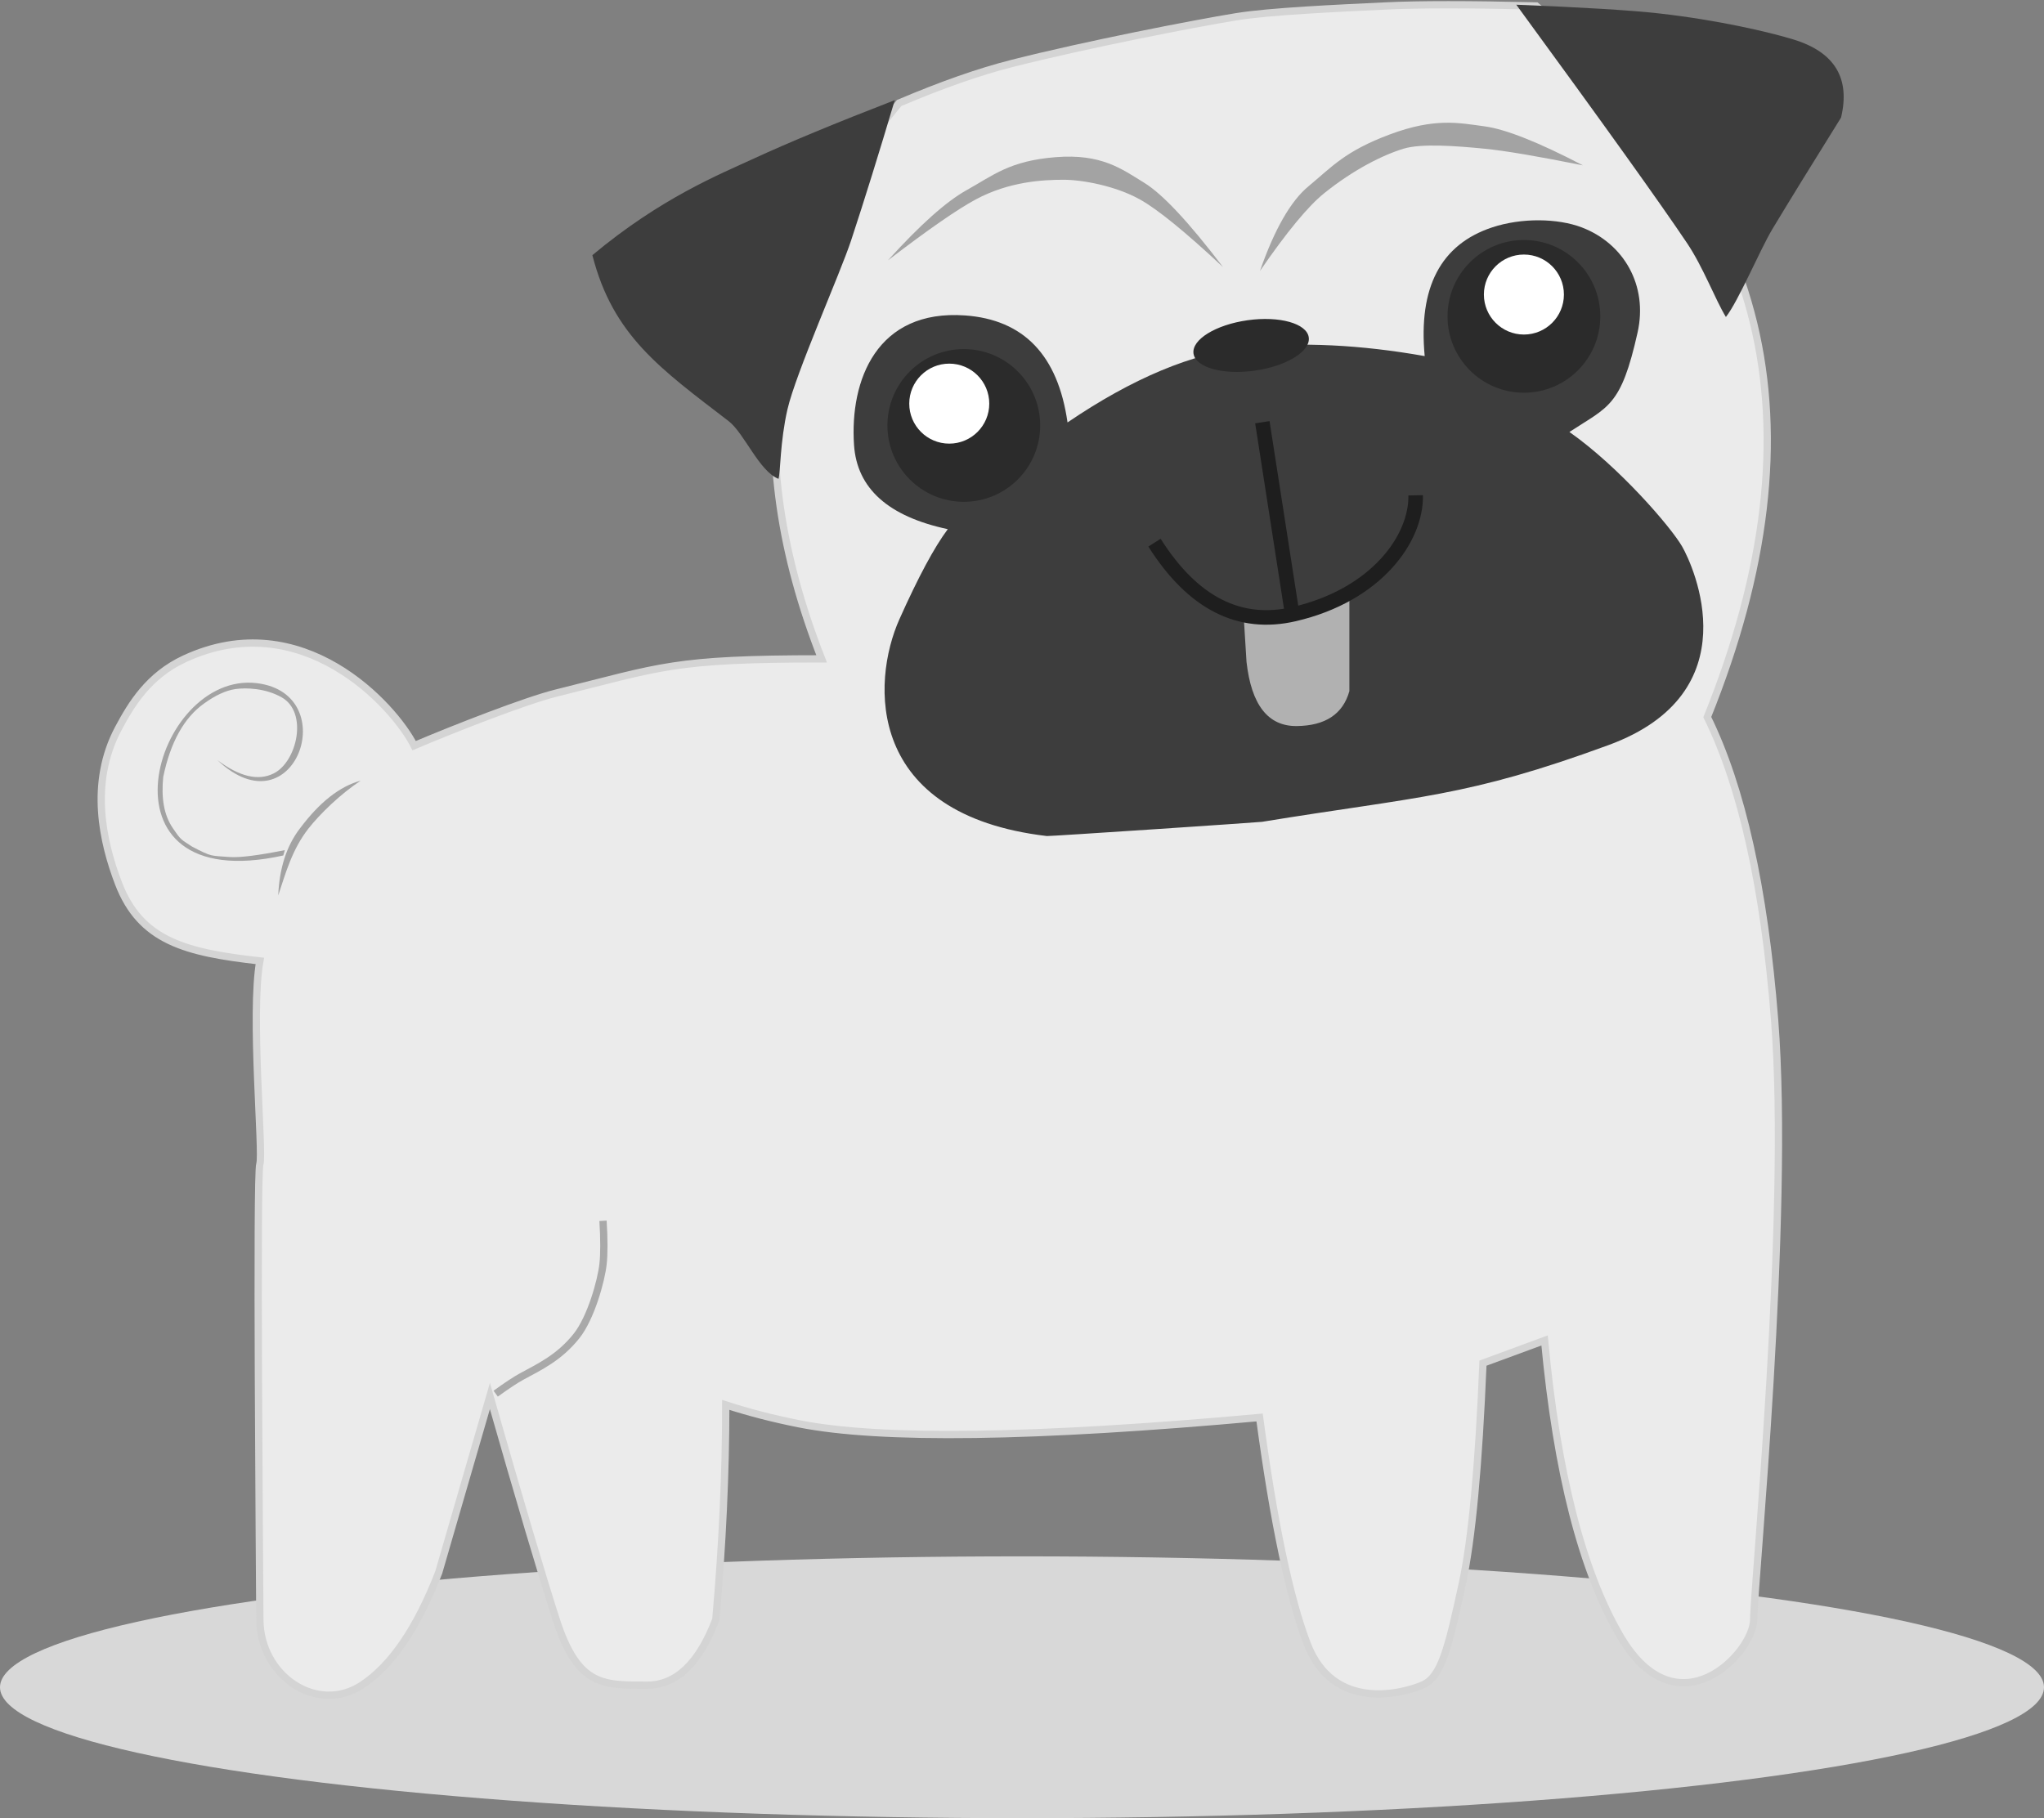 <?xml version="1.0" encoding="UTF-8"?>
<svg width="281px" height="250px" viewBox="0 0 281 250" version="1.1" xmlns="http://www.w3.org/2000/svg" xmlns:xlink="http://www.w3.org/1999/xlink">
    <rect x="0" y="0" width="281" height="250" fill="#808080" stroke="none"/>
    <!-- Generator: Sketch 48.2 (47327) - http://www.bohemiancoding.com/sketch -->
    <title>Group</title>
    <desc>Created with Sketch.</desc>
    <defs></defs>
    <g id="Page-1" stroke="none" stroke-width="1" fill="none" fill-rule="evenodd">
        <g id="gray-" transform="translate(-67, -83)">
            <g id="Group" transform="translate(67, 83)">
                <ellipse id="Oval-7" fill="#D8D8D8" cx="140.5" cy="232" rx="140.5" ry="18"></ellipse>
                <path d="M56.935,102.529 C62.534,100.153 72.298,96.332 76.458,95.301 C91.043,91.686 92.475,90.592 112.953,90.592 C101.626,61.741 105.179,36.264 123.613,14.163 C129.475,11.674 134.638,9.862 139.102,8.729 C149.225,6.157 164.248,3.228 169.96,2.303 C174.638,1.545 183.828,1.14 190.507,0.819 C195.089,0.598 201.98,0.598 211.181,0.819 C227.261,13.945 237.229,28.494 241.087,44.467 C244.945,60.44 242.82,78.485 234.711,98.601 C239.447,108.224 242.531,122.086 243.962,140.186 C246.109,167.337 241.087,218.123 241.087,222.676 C241.087,227.23 230.632,238.399 222.758,224.995 C217.509,216.06 214.037,202.499 212.34,184.314 L203.872,187.433 C203.292,201.583 202.345,211.687 201.033,217.744 C199.065,226.829 198.127,230.611 195.526,231.713 C192.926,232.815 183.333,235.476 179.705,226.017 C177.287,219.71 175.106,209.34 173.162,194.905 C142.147,197.715 121.027,198.002 109.802,195.765 C106.271,195.062 102.929,194.198 99.774,193.174 C99.774,202.556 99.319,212.391 98.409,222.676 C96.12,228.701 92.977,231.713 88.978,231.713 C82.979,231.713 79.438,231.939 76.458,222.676 C74.471,216.501 71.434,206.262 67.349,191.957 L60.316,216.203 C57.341,223.868 53.816,229.038 49.74,231.713 C43.626,235.726 35.76,230.484 35.723,222.676 C35.687,214.869 35.226,161.426 35.723,160.046 C36.221,158.666 34.417,139.346 35.723,132.129 C25.501,130.978 19.317,129.403 16.277,121.429 C14.164,115.889 12.24,107.713 16.277,100.153 C18.05,96.833 20.425,92.885 25.363,90.592 C41.546,83.081 54.163,97.046 56.935,102.529 Z" id="Path-2" stroke="#D4D4D4" fill="#EBEBEB" fill-rule="nonzero"></path>
                <path d="M215.757,59.398 C222.585,64.195 229.722,72.476 231.259,75.158 C232.795,77.839 240.787,95.239 221.129,102.452 C201.472,109.666 195.041,109.482 173.49,113.003 C173.092,113.069 144.303,115.002 143.92,114.957 C119.005,112.024 119.765,93.836 123.648,85.144 C126.236,79.35 128.453,75.223 130.298,72.762 C122.107,71.011 117.811,67.156 117.409,61.196 C116.807,52.258 120.54,42.511 132.663,43.373 C140.746,43.947 145.444,48.851 146.758,58.086 C155.708,52.004 163.917,48.57 171.386,47.786 C178.856,47.001 187.014,47.393 195.861,48.963 C194.973,39.511 198.063,33.613 205.131,31.268 C209.168,29.929 214.148,30.005 217.455,31.268 C223.213,33.469 226.581,39.213 225.128,45.715 C222.841,55.951 221.129,55.871 215.757,59.398 Z" id="Path-3" fill="#3D3D3D" fill-rule="nonzero"></path>
                <path d="M123.011,13.768 C120.833,21.09 118.834,27.515 117.013,33.042 C115.504,37.62 109.396,51.32 108.254,56.299 C107.232,60.751 107.302,64.969 107.026,65.843 C104.355,64.791 102.319,59.559 100.165,57.903 C90.796,50.707 84.27,46.169 81.437,35.085 C90.852,27.217 98.955,23.961 103.539,21.845 C108.391,19.606 114.881,16.914 123.011,13.768 Z" id="Path-4" fill="#3D3D3D" fill-rule="nonzero"></path>
                <path d="M208.453,0.648 C220.43,17.027 228.261,27.963 231.946,33.458 C234.151,36.744 235.832,41.243 237.269,43.587 C239.01,41.379 241.956,34.323 243.684,31.458 C246.048,27.536 249.186,22.439 253.099,16.167 C254.394,10.741 252.212,7.161 246.554,5.428 C243.243,4.414 236.235,2.767 228.104,1.849 C224.26,1.415 217.709,1.015 208.453,0.648 Z" id="Path-5" fill="#3D3D3D" fill-rule="nonzero"></path>
                <path d="M38.25,123.124 C39.278,120.018 40.177,116.781 42.387,113.95 C43.927,111.977 46.835,109.136 49.604,107.34 C46.72,108.105 43.92,110.308 41.204,113.95 C39.394,116.32 38.409,119.378 38.25,123.124 Z" id="Path-6" fill="#A3A3A3" fill-rule="nonzero"></path>
                <path d="M38.947,117.629 C12.096,123.554 21.114,92.16 35.341,93.94 C47.249,95.429 40.485,114.534 29.882,104.513 C32.924,106.803 35.51,107.412 37.64,106.34 C40.835,104.732 42.399,97.949 38.706,95.876 C36.463,94.617 33.821,94.538 32.375,94.746 C31.06,94.937 29.62,95.598 28.055,96.73 C25.304,98.686 23.431,102.059 22.437,106.849 C22.163,109.699 22.514,112.027 23.736,113.832 C24.958,115.637 24.868,115.378 26.4,116.406 C29.224,117.884 28.933,117.629 31.658,117.847 C33.081,117.927 35.581,117.608 39.157,116.891" id="Path-7" fill="#A3A3A3" fill-rule="nonzero"></path>
                <circle id="Oval" fill="#2B2B2B" fill-rule="nonzero" cx="132.5" cy="58.5" r="10.5"></circle>
                <circle id="Oval" fill="#FFFFFF" fill-rule="nonzero" cx="130.5" cy="55.5" r="5.5"></circle>
                <circle id="Oval" fill="#2B2B2B" fill-rule="nonzero" cx="209.5" cy="43.5" r="10.5"></circle>
                <circle id="Oval" fill="#FFFFFF" fill-rule="nonzero" cx="209.5" cy="40.5" r="5.5"></circle>
                <ellipse id="Oval-2" fill="#2B2B2B" fill-rule="nonzero" transform="translate(172, 47.5) rotate(-8) translate(-172, -47.5) " cx="172" cy="47.5" rx="8" ry="3.5"></ellipse>
                <path d="M171.018,85.398 C177.693,85.002 182.522,83.915 185.507,82.137 C185.507,88.404 185.507,92.702 185.507,95.033 C184.617,98.192 182.202,99.793 178.262,99.833 C174.322,99.873 172.022,96.924 171.363,90.985 L171.018,85.398 Z" id="Path-10" fill="#B1B1B1" fill-rule="nonzero"></path>
                <path d="M173.544,58.056 C174.935,67.004 176.326,75.951 177.716,84.898" id="Path-8" stroke="#1E1E1E" stroke-width="2"></path>
                <path d="M158.714,74.618 C163.978,82.925 170.388,86.197 177.943,84.436 C189.276,81.794 194.737,74.006 194.62,68.106" id="Path-9" stroke="#1E1E1E" stroke-width="2"></path>
                <path d="M122.064,35.802 C127.616,31.555 131.645,28.76 134.152,27.417 C138.774,24.941 143.404,24.718 146.247,24.718 C148.727,24.718 153.31,25.532 156.698,27.417 C159.134,28.772 162.949,31.878 168.142,36.733 C163.442,30.55 159.829,26.683 157.302,25.132 C154.2,23.227 151.419,21.105 145.103,21.612 C138.788,22.119 136.546,24.109 132.893,26.142 C130.091,27.702 126.481,30.922 122.064,35.802 Z" id="Path-11" fill="#A3A3A3" fill-rule="nonzero"></path>
                <path d="M170.323,30.709 C175.407,26.668 179.261,24.123 181.885,23.072 C186.724,21.135 191.127,20.403 194.103,20.403 C196.7,20.403 201.233,22.193 204.779,23.667 C207.33,24.728 211.413,26.773 217.028,29.802 C212.107,24.966 208.324,21.941 205.678,20.727 C202.43,19.237 199.518,17.577 192.906,17.974 C186.293,18.37 183.946,19.927 180.121,21.518 C177.187,22.738 173.921,25.802 170.323,30.709 Z" id="Path-11-Copy" fill="#A3A3A3" fill-rule="nonzero" transform="translate(193.676, 24.312) rotate(-17) translate(-193.676, -24.312) "></path>
                <path d="M68.145,191.631 C69.67,190.526 70.854,189.744 71.696,189.285 C74.171,187.937 76.874,186.691 79.252,183.706 C81.249,181.201 82.65,176.096 82.901,173.833 C83.056,172.44 83.056,170.45 82.901,167.864" id="Path-12" stroke="#A9A9A9"></path>
            </g>
        </g>
    </g>
</svg>